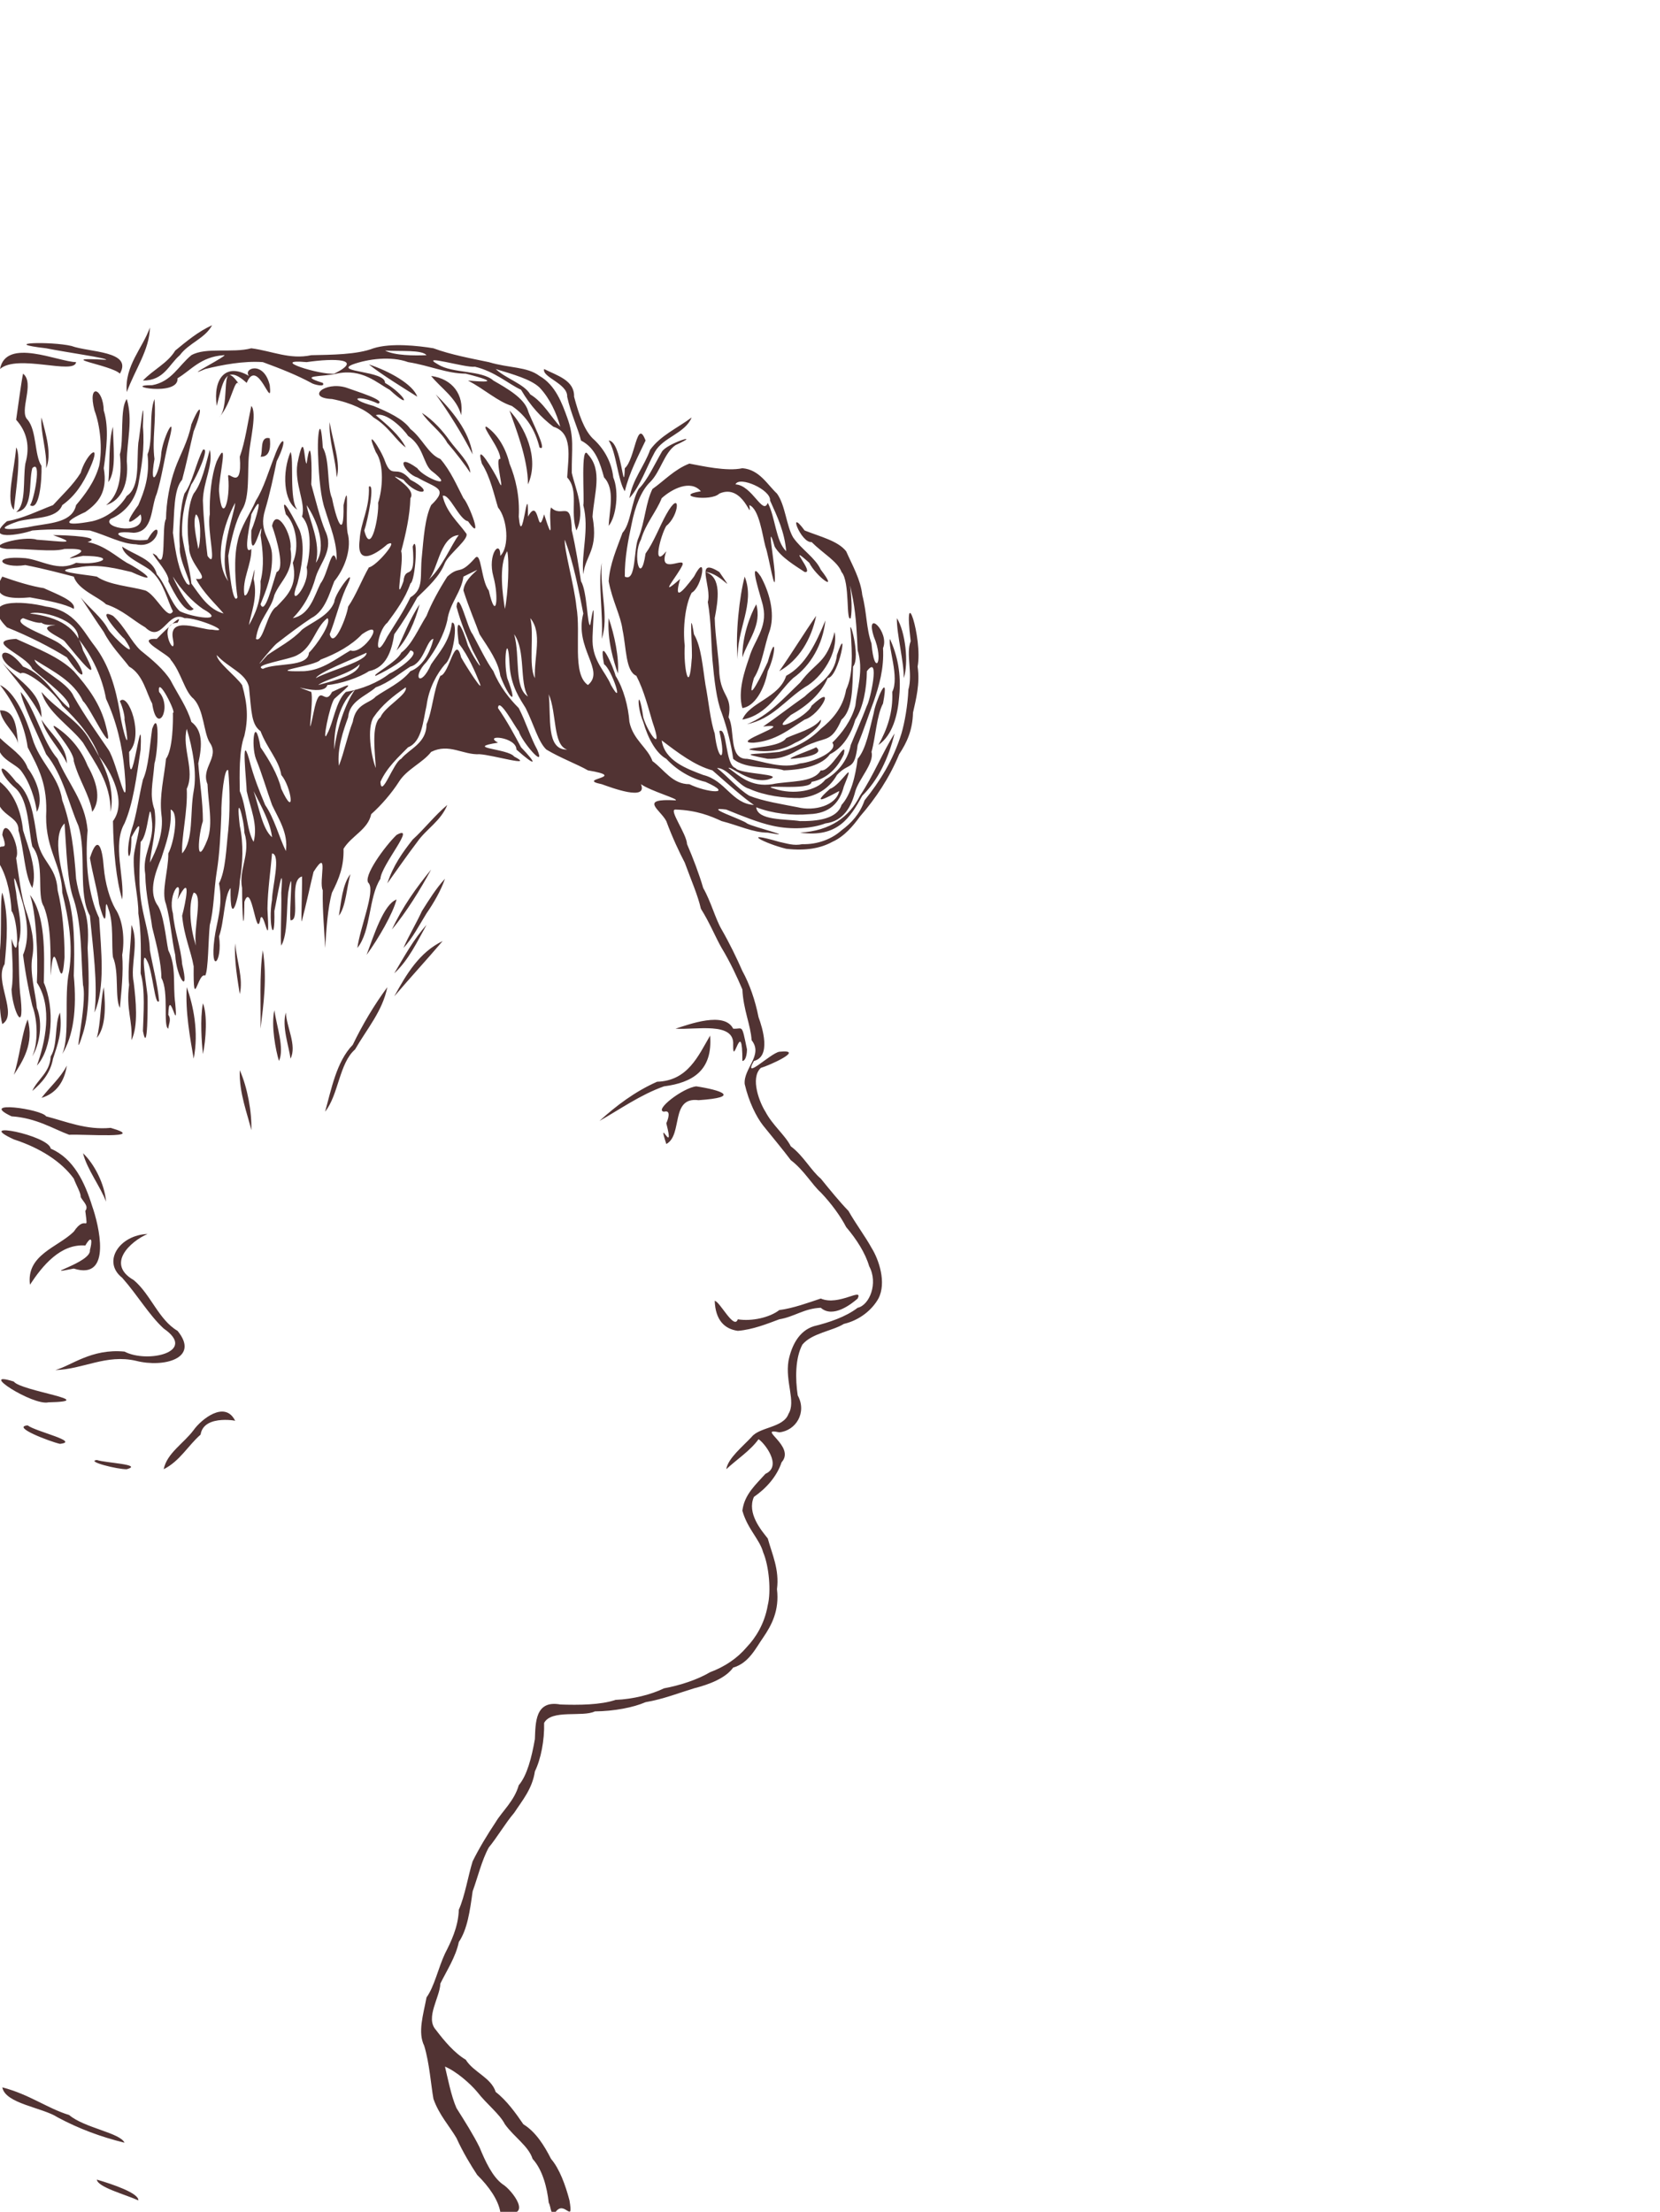 <?xml version='1.0' encoding='utf-8'?>
<!-- Generator: imaengine 6.0   -->
<svg viewBox="0,0,720,959" xmlns:xlink="http://www.w3.org/1999/xlink" xmlns="http://www.w3.org/2000/svg" width="720" height="959" version="1.1">
<defs/>
<g id="layer0" opacity="0.8">
<path d="M217,959C232.5,962.6 221.8,949.2 218,947C213.6,943.8 210.5,937.1 208,931C205.4,925.7 201.6,919.7 198,914C195.7,908.9 194.1,900.5 193,896C198,898.1 204,903.4 207,907C211.1,912.3 216.7,916.5 219,921C223.1,926.7 229.2,930.4 231,936C235.4,940.8 237.3,948.6 238,955C239.1,956.9 238.7,961 241,959C244.9,953.6 248.8,964.8 247,954C245.3,947.5 242.7,940.3 239,936C236.1,930.3 232.4,924.3 227,921C223.8,916.3 219.7,910.6 215,907C213,900.7 205.4,898.5 202,893C197.2,890.2 192.7,884.9 189,880C184.4,874.8 190.8,866 191,860C193.8,854.3 197.7,848.4 199,842C202.7,836.5 203.8,828.7 205,820C207.1,814.3 209,806.4 212,801C215.7,796.5 219.3,790.3 223,786C226.4,780.8 230.9,775.6 232,768C234.6,762.7 236.2,754.5 236,747C239.2,741 252.7,744.6 258,742C266.5,741.9 274.7,740.3 280,738C287.7,736.7 294.7,733.9 301,732C307.7,730.3 314.7,727.6 318,723C324.8,721.1 327.9,714.4 331,710C334.7,704.6 338.1,698.2 337,689C338.1,680.5 334.9,673.9 333,667C330.1,663.4 323.9,656 327,649C332.5,645.2 337,640 339,634C345.3,627 327.8,618.8 338,621C345.2,620.3 350.1,612.4 346,605C344.9,597.7 344.9,588.9 348,583C352.1,578 361,577.1 366,574C372.8,572.4 378.2,568 381,563C384.6,556.1 381.2,546.1 378,541C375.5,536.4 371.3,530.8 368,525C364.3,521.2 359.9,515.8 356,511C351.7,507.4 348.4,501 343,497C340.6,492.2 335.1,487.9 332,482C329.6,478.3 325.2,467.5 330,463C333.6,462 349.6,454.8 338,456C334.1,456.7 322,468.8 327,460C334.6,458.1 330.7,445.6 329,441C327.6,433.8 325.1,426.6 322,421C319.6,415.5 316.4,408.9 313,403C310.3,398.4 308.3,390.7 305,385C303.3,379.1 300.6,372 298,366C297.8,361.4 289.8,350.8 293,351C302.3,351.3 308.2,353.8 313,356C320.1,357.8 326.7,361 333,361C347.1,363.6 326.4,358.5 324,357C322.4,355.4 304,349.5 315,351C322.1,353.9 329.1,356.7 335,358C343.4,359.9 352.2,359.2 358,357C366,356 369.3,349.6 371,343C372.6,337.6 379.3,330.8 378,326C379.8,319.6 380.2,310.3 383,305C386,289.1 379.5,304.9 379,309C377.1,316.4 375.7,324.7 372,329C371,336.7 369.1,344.5 365,349C363.1,355.1 354.3,356.1 347,356C340.9,355 328.6,355.9 328,350C334.9,352.7 343.6,353.7 351,353C359.8,352.7 364.2,348.1 366,341C371.6,327.4 364.8,340.5 360,342C348.7,352 364.8,342.3 364,343C362.6,349.3 353.2,351.8 346,350C339.4,348.7 331,347.4 325,345C319.9,341.9 315.5,336.5 311,333C315.5,332.8 320.4,340.8 325,342C331.6,345 340.4,346.1 347,346C355.3,345.3 360.4,340.7 363,336C368.4,330.2 370.6,334.6 372,323C374.5,316.9 376.9,309.6 379,304C381.3,297.3 383.5,289.8 383,281C385.9,274 375.1,263.6 379,276C383.6,286.8 379.2,294 378,279C375.7,272.6 376,265.6 374,258C373.3,251.3 369.7,245.1 367,239C363.4,234.5 356.1,232.8 349,230C341.3,219.5 347.4,235.6 352,235C357,240 363.3,243.4 365,248C368.8,252.3 366.8,270 369,268C370.4,260.5 367.1,245.7 370,260C371.4,267.7 371.7,275.6 372,282C374.7,290.5 371.7,298.9 371,306C369.3,312.4 365.1,318 361,322C363.8,325.5 353.2,330.4 347,331C339.2,333.6 331,330 324,329C315.8,329.2 319,316.3 316,311C317.8,301.4 312.9,302.5 312,292C311.8,284.5 310.2,276.3 310,268C311.5,260.1 313.1,250.2 306,248C312.9,248.5 319.7,259.2 312,248C301,241.1 308.9,254.5 307,261C308.5,269.5 308.4,278.5 309,286C309.8,294.8 310.8,303.6 313,309C315.4,315.6 317.3,323.5 318,329C323.5,333.8 334.9,332.2 340,334C348.8,333.7 356.6,331.7 360,327C365.7,324.2 369.3,318 371,312C374.5,306.6 375.9,298.3 376,291C381.9,283.2 377.4,303.8 376,306C374,311.4 370.5,319.2 369,323C367.5,330.5 362.6,335.4 358,338C354.2,343 344.1,344.7 336,342C327.6,339.7 351.9,343.1 352,339C359.2,337.6 363.6,332.3 366,327C367.6,319.5 360.2,335 356,334C352.8,339.6 341.9,338.5 335,340C325.6,341.4 320.7,336.4 316,333C316.6,331.8 325.1,339.8 333,338C341.9,335.5 320.8,335.8 319,333C314.4,331.6 315.5,314.8 312,317C315.3,331 311.4,330.5 310,318C308.1,312.6 307.3,303.6 306,297C304.8,289.5 304.2,280.3 301,275C298.6,260.3 300.6,283.3 300,286C298.9,302.2 296.4,288.9 297,280C296.1,272.4 297.2,262.2 300,257C304.7,254.5 307,238.5 301,250C295.4,257.4 292.3,260.5 295,251C284.7,260.1 294,249.5 296,245C297.4,241 285.1,249.8 289,239C282.6,247 286.6,231.9 289,228C294.7,223.5 295.5,211.4 289,223C286.2,228 283.5,235.2 280,240C277.9,254.6 274.2,240.8 278,234C280,227 284.7,221.9 287,216C291.4,212 299.5,207.8 304,213C291.5,215 308.3,217.7 312,214C322.6,209.3 326.2,227.1 325,219C329.3,220.6 330.7,232.2 332,237C333.4,240.5 336.7,261.4 336,248C335.6,242.1 332.4,224.7 336,237C338.7,241.7 345.3,245.5 349,248C353.8,248.8 340.3,234.4 351,244C353.9,249.8 364.3,257.7 356,247C353.7,241.9 347.6,238.2 344,233C341.1,228.1 340.6,218.9 337,214C332.8,210.1 329.4,203.6 322,203C315.3,204.5 304.4,202 299,201C292.5,203.5 287.9,208.6 283,212C280.1,217.7 279.7,226.3 277,233C274.7,237.7 276.1,252.6 271,250C270.9,241.6 272.6,233.6 274,227C275.4,219.8 278.1,212.7 282,209C286.5,204.5 288.1,196.3 293,193C305.8,187.1 288.8,192.3 287,196C283.9,201.3 280.9,208.1 277,212C273.8,217.6 273.6,227.1 270,231C267.6,237.7 264.5,244.4 264,252C265.6,260.6 269.2,266.8 270,273C271.7,280.9 271.3,291 276,293C279.4,299.5 281.3,307.4 283,313C288.1,327.6 280.8,317.4 279,311C276.9,296.6 275.8,305.6 279,313C281.1,320.3 284.6,326.6 289,329C293.7,334.1 300,337.6 306,339C319,344.8 306.5,343.7 299,340C291.6,340 288.1,333.7 283,330C281,324.2 274.6,320.8 273,313C272.5,306.3 270.5,298.6 267,293C266.1,289.3 259.3,274 262,288C265.3,290 271.1,307.8 265,297C262.6,291.2 257.2,286.8 257,278C256.8,274.6 258.7,254.5 256,271C254.7,271.6 254.7,256.4 252,252C251,245.6 249.7,237.1 248,230C247.7,216 243.8,224.9 239,220C237.6,224.1 240.9,238.3 236,223C232.9,234.2 234.1,214.7 229,224C229.1,205.8 226.4,239.5 225,224C225.5,215.1 223.6,207.3 221,201C219.5,194.7 216.1,188.5 211,185C208.5,184.6 217.2,194.5 217,199C214.1,197.9 219.9,216.9 216,208C214.6,205 205.8,190 209,201C212.7,206.8 214.4,214.9 216,220C220.1,224.9 221.1,237.1 217,241C217.1,233.5 211.3,240.2 214,250C216.5,259 215.2,270.2 212,256C208.6,251.7 208.8,238.6 206,242C199,249.9 199.6,244.9 194,250C190.6,255.3 187.1,261.6 185,267C181.5,272.5 178.7,279.5 174,283C172.4,286.9 160.7,293 163,293C168.9,290.1 175.3,286.6 178,282C183.3,283 171.8,290.9 169,292C163.9,296 156.9,298.8 150,300C145.6,304.1 144.7,313 142,318C139.3,324.1 143,305.6 145,303C152.3,296.5 154.1,295.3 144,300C140.6,306.9 138.9,294.4 136,309C132.7,324.9 136.2,304 135,300C121.3,294.8 140.4,302.7 142,297C147.3,296.6 155.9,293.8 160,291C167.7,289.4 169.9,282 171,275C174.6,270 178.3,264 181,259C185.5,254.6 190.7,250 193,244C194.9,239.9 204.4,233.1 202,231C198.8,226.5 193.5,222 192,215C194.9,213.8 199.1,225.3 203,226C210.2,236.3 203.2,218 201,216C198.3,210.8 195.4,204 191,199C185.8,197 183.1,189.9 178,186C174.9,181.6 168.1,178.5 162,176C150,172.7 155.4,171 164,175C167.7,173.6 154.3,169.6 150,168C140.7,165.3 132.6,172.5 144,173C152.3,174.6 158.9,177.8 162,181C168.5,184.8 171.9,191.2 176,194C173.4,188.8 168.1,184.3 163,180C167.6,178.5 175.1,186 177,189C183.6,193.3 183.5,200.8 187,204C198.5,212.8 184,207.4 181,203C170.8,195.6 175.5,205.4 181,207C189,211.7 194.8,211.5 187,219C184.3,224.5 183.7,233.7 183,241C182,249.9 184.1,255.3 178,259C175,265.3 171,271.1 168,276C161.7,288.4 163.6,273.4 168,270C171.6,265.1 175.8,259.5 178,253C180.3,251.8 181.4,230.6 179,237C180.4,253.3 175.8,244.4 175,252C170.8,263.8 175.4,243 174,239C176,231.5 177.8,223.6 178,216C181.4,211.2 164,203.5 175,208C181.3,215.8 189.5,214 178,208C171.9,200.8 170.1,208.3 167,200C165.2,194.7 157.8,183.9 163,196C166.8,201.4 165.9,212.3 164,218C164.5,223.3 160.9,241.6 158,230C159.5,225.8 162.8,209.1 160,211C160.4,220.6 156.4,226.3 156,234C154.3,246.8 164.6,239 168,236C173.8,233 163.3,245.5 160,246C157,251.2 154.3,258.3 151,263C150.4,267.4 144.8,281.7 143,275C145.6,268.4 147.3,261.1 150,255C156,243 145.1,257.2 145,261C142.7,267.1 135.4,269.6 131,273C126.8,277.6 120.4,280.9 116,284C107.2,294 117.7,280.9 120,279C125,275.1 130.6,270.9 135,268C141.1,264.9 143,256.9 145,252C149.1,247 152.4,239 151,232C149.4,227.4 151.9,205.9 149,219C149.3,235.9 145.5,223.8 144,216C141.7,210.9 143.2,199.6 140,194C139.1,178.6 137.4,188.2 138,198C138.3,207.2 139.2,216.1 141,221C143.3,228.6 146.3,235.4 146,243C143.9,235.7 142.4,248.7 139,253C136.2,258.7 134.3,266.6 127,268C131.9,263 135,257.2 137,250C139,243.7 145,238.2 141,230C138.8,224.7 136.9,216.8 135,210C135.4,203.7 135,186.6 133,201C131.8,200.5 132.2,184.9 129,201C127.6,209.9 132.8,218.1 131,224C135.5,228.7 134.6,240.1 133,246C134.8,253.8 124.2,265.3 129,253C130.7,246.4 132.6,237.1 130,230C128.7,227.2 120.7,211.4 124,223C128.2,227 130.1,236.9 127,244C129.4,254.4 123.9,258.8 120,263C115.8,265.2 114.1,279.1 111,277C112.1,268.6 117.6,264.4 119,258C121.6,251.7 127.7,248 126,238C126.9,231.8 119.8,219.5 118,228C120,233.5 123.7,246.8 120,248C118.3,252.7 114.9,267.1 113,262C115.3,256.3 118.2,249.5 118,241C118,233.8 111.9,230.9 115,221C117,214.3 118.7,206.3 120,200C125.2,189.7 122.6,187.9 119,198C116.5,204.3 114.3,211.9 111,217C108.6,222.7 104.3,228.2 103,235C101.3,242.2 102.1,253 103,259C101,262.8 99.3,247.2 99,241C100.3,233.7 102.2,225.8 105,221C108.5,215.5 107.2,204.5 108,197C108.4,191.3 111.6,178.8 109,176C107.5,183 106.3,191.7 104,198C105.3,214.3 98.2,202.8 99,207C100,216.8 96.3,228.3 95,213C94.7,207.6 99.6,188.2 94,200C91.6,206.4 90.8,215.4 91,223C89.6,229.7 94.6,247.6 90,241C89.2,234.4 88.3,225.6 88,217C88.2,208.6 92.6,201.7 91,195C89.2,201.4 87.6,209.5 84,214C81.2,219.4 80.9,230.4 82,237C81.7,244.7 92.4,251.8 85,251C88.3,257.2 93.5,261.8 97,266C90.3,264.2 86.7,258 83,253C82.5,247 80.1,239.9 79,232C78.6,223.6 80.6,215.7 83,210C85.1,207.2 91.3,193.5 88,195C84.9,201 83.5,209.3 80,214C78.1,219.8 77.5,231.1 78,237C77.2,243.2 85.3,256.5 81,253C77.5,247.8 76.2,240 75,231C75.7,222.5 75.2,212.3 79,208C80.8,201.3 82.5,193.2 84,187C88.1,177 87.4,173.4 83,184C81.6,191.3 78,197.4 76,203C73.6,209.6 72.1,217.8 72,225C70,227.8 72.4,248.7 68,241C62,236.5 74.3,248.7 73,252C75.4,257 80.8,267.3 84,264C80.4,261.6 75.2,251 75,250C78.7,255.9 83.5,260.9 88,264C98.9,270.1 83.1,267.6 78,265C73.9,261.3 72,253.4 68,249C66.5,242.4 58.4,240.7 53,237C53.6,241.8 63.3,245 66,248C71.1,252.6 72.7,260.8 75,265C72.8,269.5 67.8,257.9 63,256C56.6,254.2 47.3,253.7 42,250C37.5,249.1 19,247.7 34,246C42.8,244.2 52,246.9 57,248C70.9,254.3 60.8,246.8 55,244C50.3,241.2 45.3,236.4 38,235C44.8,232.9 30,232 23,232C35,236.2 26.5,234.7 16,234C10.4,232.1 -7.6,236.9 3,238C12.6,237.8 22.7,239.5 28,238C47.8,237.4 18.8,244.7 36,241C51.8,241.1 43.3,245.2 33,244C25.5,248.1 18,242.8 11,242C-4.9,240.7 0.5,246.7 11,245C19.2,246.6 27,248.7 32,250C33.8,255.7 42.7,258.8 46,262C53.2,264.4 57.6,268.9 63,272C70.4,279.3 72.6,264.3 80,268C85.7,267.7 101.7,274.6 92,273C87.3,273.2 73,266.6 75,277C77,287 67.4,270.3 77,270C80.5,264.3 68.7,276.2 68,277C57.6,276.6 73.8,284 74,286C78.6,291.4 80,299.8 84,303C88.5,307.8 88.3,317.8 91,322C95.4,328.4 87,332.8 90,340C90.3,348.1 92.5,357.2 90,364C84.6,377.6 86.1,361.6 88,356C88,347.5 86.6,339.1 86,331C87.9,322.6 87.7,316.5 83,313C81.2,306.7 77.1,301 74,295C71.2,290.4 65.9,285.9 61,282C56.8,278.1 54.2,271.7 49,267C40.8,262.8 52.7,276.1 54,277C61.5,288 48.7,275.8 47,273C44.3,267.8 38.7,263.6 35,259C37.7,263.1 42.2,270 45,274C48.1,280.1 53,285 56,289C62.1,292.4 63.6,300.8 66,305C68.1,319.4 74.9,306.7 69,300C68,292 76.9,309.8 75,309C75.1,312.5 75,324.9 72,329C71.2,337.1 69.1,344.7 70,353C71.2,361.1 67.7,369 65,374C65.6,367.8 68.3,359 67,351C64.8,344.7 66.2,340.3 67,331C68.6,325.9 69.3,306.8 66,316C64.9,323.7 64.4,332.9 62,338C60.2,345.6 59.2,353.6 57,360C53.8,371.1 56.9,376.9 57,363C63.9,350.2 58.1,366.6 58,372C57.8,381.6 60.1,389.1 60,396C61.4,404.4 61.1,414.5 61,422C63.1,429.1 62.2,439.8 62,447C64.1,458.1 64.1,435.1 64,432C63.9,429.4 60.4,409.3 64,417C66.3,421.7 67.2,436.5 69,434C68.4,426.9 66.3,419.2 65,412C64.8,404.2 61.9,397.3 61,389C60,381.9 60.7,372.9 61,365C64.7,361.9 64.7,342.9 66,357C66.5,365.8 61.6,370.6 63,379C63.2,388.5 65.3,396.1 66,402C68,410 70,417.8 70,424C73.4,430 70.6,445 73,446C73,444.3 74.5,442.1 73,440C73.3,426.8 77.4,450 76,435C74.9,426.9 76.6,419.1 73,412C71.9,406.8 71,395.7 68,392C64.4,386 67.5,378 70,372C71.9,366 74.6,358.9 74,351C77.9,352.2 75.3,365.8 73,370C73.1,377.4 69.8,386.6 72,392C74,399.1 74.5,407.7 76,414C76.5,423.9 82.4,432.1 79,418C78.5,411 75.7,404 75,396C72.5,387.3 79.8,378.8 77,390C83.4,377.3 80.4,391.8 79,397C79.8,405.9 82.9,412.5 84,419C83.8,439.5 85.8,421.2 89,423C90.4,420.5 90.3,407.5 91,401C92.8,394.3 92.8,385.3 94,378C95.3,370.1 95.7,360.7 96,353C95.9,346.5 97.3,332.2 99,334C99.8,343.2 99.7,352.8 99,360C98.1,367.8 97.9,377.4 95,383C96.9,392.9 93.9,399.8 93,407C91,422.9 96.6,417.1 95,406C97.3,399.7 97.2,388.3 100,385C99.7,403.6 103.8,388.8 104,382C105.3,374.5 105.7,365.9 104,358C102.1,341.6 105.9,355.4 106,361C108.9,370.2 103.4,376.6 105,385C105,396.7 105.8,407.3 106,391C109.3,381.4 111.2,409 113,398C114.6,394.6 117.2,414.5 116,394C116.1,385.8 117.4,377.3 118,370C122,370.5 118,384.9 118,390C116.1,401.2 119.4,410.8 119,395C120.1,390 123.2,371 122,387C122.2,394.4 121.5,407.2 122,410C124.9,404.9 124.2,394.4 125,387C127.7,372.2 125.3,394.9 126,399C130.7,399.4 124.9,381.6 131,380C131.1,386.9 130.4,402.4 131,399C132.8,392.2 134.5,384.1 136,378C142.9,367.1 138.1,382.3 140,386C139.8,395.4 140.8,404.2 141,411C141.6,402.9 142.1,393.6 144,387C147.1,380.9 149.2,375.6 149,368C152.5,362.3 159.6,359.7 161,353C165.5,349 170,343.7 173,339C176.4,333.5 183.4,330.7 187,326C194.8,322.1 200.8,327.4 208,327C213.7,327.3 232.4,332.9 223,328C220.3,324.5 200.9,324.4 216,322C209.3,318.3 224,319.4 224,325C232.7,332.7 233.2,331.5 226,324C223.3,318.9 219.9,312.6 216,307C216.3,301.7 223.7,315.8 225,317C226.2,321.4 237,334.1 233,325C230.3,320.2 228,312.8 225,307C221.1,303.1 216.7,297.7 214,291C211,286.9 207.8,280.2 205,275C202.8,272.6 198.9,255.1 198,263C199.9,270.3 202.9,277.1 205,282C211.9,294.7 205.9,286.3 203,280C200.5,271.6 197.1,265.1 199,279C203.2,284.4 206.1,291.3 208,296C210.2,301.4 202.1,288.8 200,285C197.4,274.4 194.9,292.4 191,293C188,298.9 187.6,308.3 185,314C185,322.3 177.6,324.6 174,329C170.7,330.4 165.4,346.5 165,339C167.8,332.7 173,328.1 177,324C183.1,321.6 183.5,312.3 185,306C186,298.2 189.6,292 193,288C196.6,285.3 198.9,269.1 196,270C195,278.3 190.2,283.2 187,288C182.4,298.5 178.4,293.7 185,287C188.9,281.8 192.5,275.6 194,269C195,261.6 200.1,256.8 201,250C214,243.7 201.6,248.8 201,256C203.4,263.6 206.4,270.4 208,275C212.1,281.3 216.2,287 217,293C220.3,301.9 225.2,307.6 220,294C218.1,285.5 220.3,273.3 221,288C221.5,297.6 225.7,303.2 228,307C231.5,314 233.5,321.8 237,325C243.2,328.7 250.3,331.3 255,334C273.4,337.1 249.2,337.6 261,340C265.2,341.5 281.1,347.5 278,340C282.5,343.1 294.8,346.5 293,347C276.8,346.1 286.4,351 289,356C291.6,363.1 294.8,369.8 297,374C299.7,381.4 302.7,388.2 304,394C307.7,399.8 310.5,406.7 313,411C316.7,417.1 319.8,423.8 322,429C322.4,437.8 325.6,444.4 326,451C331.2,457.5 322.4,463.2 323,470C324.8,477.8 328.1,484.3 331,488C335.6,493.7 339.7,498.6 343,503C348.7,507.3 352.2,513.6 356,517C360.6,521.8 364.7,527.5 367,532C371.5,537.3 375.3,543.2 377,549C381,556.4 377.1,565.9 372,567C366.8,571 359.5,573.4 353,575C346.5,577 343.3,583.5 342,590C340.5,599.1 345.3,607.7 342,613C339.8,619.1 329.5,618.6 326,623C322.1,627.2 315.8,632.2 315,637C319.5,632.8 325.4,629 329,624C331.3,625.3 339.6,635.6 332,639C328.1,643.4 322.8,647.9 322,655C324.2,662.9 329.5,667.4 331,673C333.6,679.1 334.5,690.1 333,696C331.6,704.1 327.7,710.1 324,714C319.8,719 314.4,722.6 308,725C302.4,728.3 295,730.7 288,732C282.4,734.7 274.6,736.7 267,737C260.6,739.2 250.9,739.3 243,739C232,737 232.3,747.1 232,754C230.6,762 228.6,769.8 225,774C223.1,780.8 217.8,785.3 215,790C211.4,795.4 207.7,801.5 205,807C203,813.4 201.7,821.9 199,828C198.8,835.5 195.5,842.1 193,847C190.1,853.2 188.4,861.3 185,866C183.6,873.5 181.1,881.1 184,887C186.3,894.6 186.9,903.9 188,910C190.4,916.9 195.1,922 198,927C200.7,933 204.4,939.1 207,943C212.1,948 216.1,953.8 217,959M60,954C60.3,950.9 48.9,947 42,945C42.4,948.3 54.5,951.5 60,954M54,929C52.1,924.7 36.6,922.6 30,917C20.3,914 12.9,908.1 1,905C2.3,912.1 18.4,913.7 25,918C34.1,922.9 43.8,926.5 54,929M55,637C62.3,634.9 45.8,634.3 42,633C37.1,633.6 51,637.1 55,637M71,637C78,633.5 81.6,626.7 87,622C88.4,612.6 104.9,616.5 102,616C97.5,606.9 87.1,615.6 84,620C79.8,625.7 72.4,630 71,637M26,626C34.9,625 15.5,620.7 12,618C4.7,618.6 21.9,625.1 26,626M21,608C44.1,607.5 8.9,603.1 6,599C-10.3,593.8 14.3,609.6 21,608M24,594C36.1,593.7 46,587 59,590C71.1,593.1 86.8,588.9 77,577C68.8,572.2 65.4,561.2 58,555C45.8,548 56.6,538.2 64,535C51.7,535.5 44.2,547.1 53,554C59.8,561.7 64.6,570.1 71,576C85.8,586.2 63.9,591.2 54,586C39.6,584.6 30.8,592.2 24,594M320,577C326.5,576.5 332.9,573.9 338,572C344.6,570.9 348.7,567.3 356,567C361.3,571.7 369.4,565.3 372,563C374.5,557.9 363.8,566.4 356,563C350.6,564.8 344.1,567.2 338,568C333.9,571.2 326.1,573 320,572C318.4,576.8 312.2,564.2 310,564C310.3,572.3 314.2,576.2 320,577M13,557C18.4,548.8 26.2,539.2 37,540C40.2,534.6 39.9,538.8 39,542C39.7,547.5 16,553.3 32,550C49,555.4 42.7,530.6 40,523C36.8,512.7 32,502.3 22,498C21.1,492.2 -12,485.7 6,494C17.4,497.7 26.6,503.6 32,511C33.2,514.2 35.1,517.2 35,519C36.2,521.2 38.6,522.9 37,525C38.3,535.5 37.4,525.9 32,534C25.1,540.8 11.3,544 13,557M46,521C45.4,513.5 41,504.7 36,500C37.8,507.1 43.6,514.5 46,521M289,496C296.3,492.1 290.6,475.4 303,477C321.8,475.7 312.6,472.6 302,471C296.2,471.6 283.5,481.4 288,482C291.4,481 289.6,485.7 289,487C292.9,502.2 284.7,482.8 289,496M30,492C35.4,491.6 65,493.9 48,489C37.4,490 28.9,486.3 20,484C18,480.8 -9.8,477 5,484C15.8,484.7 23.2,489.5 30,492M109,490C109.3,482.2 107.3,471.4 104,464C103.6,473.8 107.5,483.4 109,490M260,486C269,480.9 277.8,474.6 288,471C300.4,469.4 309.2,464.1 308,449C302.8,457.9 298.3,468.6 285,469C275.3,473.3 267.3,479.4 260,486M141,482C146.9,474.6 147.1,461 154,455C159.2,446 165.9,438.4 168,428C162.3,435.7 157.2,444.3 153,453C145.9,460.3 143.7,472.4 141,482M18,476C24.3,474.1 27.9,469.1 29,462C26.2,467.4 21.6,471.3 18,476M14,473C18.2,469.4 21.8,465.4 23,459C24.9,453 27.2,447.6 26,439C23.6,444 25.1,453.2 22,458C21.6,465.2 16.4,467.7 14,473M6,466C9.8,460.2 14.9,452.4 12,442C9.5,447.8 8.3,459.4 6,466M16,462C22.8,454.6 23.8,437 19,426C19.3,412.7 19.7,396.8 13,388C15.6,395.3 16.6,413.9 16,426C23,436.6 19.6,452 16,462M322,460C323.7,459.9 324,456.1 324,455C321.6,443.4 322.3,446.3 318,446C314.2,438.4 298.9,444.1 293,446C301.8,446.6 318.7,442.8 318,453C317.8,463.6 322,440 322,460M121,460C123.5,454.6 119.9,444.6 119,438C117.5,444.7 119.6,455.5 121,460M84,459C86.3,447.3 83.8,435.8 81,428C80.3,438.5 82.5,450.3 84,459M126,459C128.9,453.3 124.2,445.2 124,439C122.1,444.9 125.4,453.9 126,459M14,458C17.2,452.8 18.7,443.7 16,437C15.5,430.8 12.8,422.1 14,415C15.3,408 13.4,400.9 11,394C9.1,388.3 8.2,379.8 7,372C9.2,367.3 2,352.8 1,362C4.9,372.6 -3.2,360.5 0,375C3.4,381 4.7,389 5,395C7.8,398.1 8.7,419.5 5,407C5.1,412.8 6.1,422.9 5,429C5.3,437.3 10.6,449.3 9,433C8.1,426.9 8.3,418.1 8,409C10.3,401.6 7.5,393.4 7,387C4.3,372.2 8.9,388.3 10,392C12.1,400.2 12.6,407.8 10,414C11.1,422.8 12.7,430.5 14,436C16.5,442.7 16.5,452.4 14,458M27,457C31.8,449.2 33.4,437.6 32,423C32.4,410.8 32.5,397.4 29,387C26.9,378.3 22.3,362.6 28,357C28.8,367.9 29.1,382.4 32,390C35.6,401.3 35.1,415.1 36,427C38.1,435.6 30.7,464.7 36,448C39,438.4 38.7,424.9 38,411C39.1,393.9 35.2,394.6 33,381C32.2,369.1 30.8,357.2 27,347C25.4,336.1 17.3,330.9 14,320C11.3,311.3 6.7,300.1 0,297C6,304.7 10.6,314 12,324C16.9,333.3 20.7,340.3 20,354C19.9,368.6 26.9,375.5 27,387C29.8,398.4 31.7,409.7 30,421C27.6,432.1 30.5,448.9 27,457M88,457C89.4,450.8 90,439.6 88,435C86.7,442.1 87.5,452 88,457M57,451C60.1,444.8 58.9,433.5 58,426C56.4,418.4 60.5,408.8 57,401C56.8,410 55.2,420.3 56,427C54.6,437.8 57.6,442.4 57,451M42,450C45.8,445.4 45.9,436.9 45,428C43.5,434.6 43.8,443.4 42,450M113,446C114.3,435.5 115.9,424.1 114,412C112.4,422.1 113.2,436.7 113,446M1,444C8,439.8 -2.7,425.3 2,418C3,407.9 3.9,397 1,387C0,389.8 0.8,403.8 0,412C0.1,421.3 -1,436.6 1,444M41,439C45.7,428 43.9,412.5 43,398C38.3,388.2 36.8,373.8 38,360C36.9,347.3 29.5,339.7 25,329C18.2,321.2 15.7,308.1 9,300C9.2,304.2 16.9,319.5 20,327C27.4,336 29.8,348.6 34,358C37.7,369.5 33.7,388 39,397C40.3,411.3 42.5,426 41,439M52,437C52.6,429.9 53.6,421.9 53,414C54.1,407.6 53.5,399.2 50,394C47.7,390 45.6,383.1 45,376C44.4,367.6 42.4,361.2 39,372C40.3,379.6 42.4,386.5 43,392C47.7,408.9 44.5,385.4 47,394C49.4,400.1 48.3,410.1 49,415C51.8,421.5 49.7,432.6 52,437M171,432C177.9,423.9 185.1,416.1 192,408C181.9,412.9 176.3,422.3 171,432M104,431C105.6,424.2 102.7,417 102,409C101.5,416.5 103.1,425.1 104,431M22,423C23.7,399.3 26.4,436.8 28,415C28,405.4 27.1,394.4 25,386C24.4,375 17.4,373.8 16,363C14.7,354.4 13.4,343.8 7,339C-1.7,327.8 -1.1,335.2 7,342C12.5,347.5 12.3,359.5 14,367C19.7,374 15.7,388 19,393C22.5,401.8 21.8,414.3 22,423M171,422C177.2,416.3 180.9,408.4 185,401C179.5,407.1 175.4,414.6 171,422M159,414C164.2,406.9 170.4,396.1 172,390C166.4,392 162.1,405.7 159,414M155,411C161,403.6 159.8,389.1 165,381C165.3,375.1 181,357 172,362C167.1,366.7 156.9,380.5 160,383C162.7,386.7 156.2,402 155,411M175,411C179,406.7 181.7,401.3 185,396C188,391.7 191.3,386 193,381C189.2,385.1 186.1,390.1 183,395C180.5,400.5 177.1,406 175,411M85,410C82.7,403.3 81.4,392.5 84,387C88.3,387.6 83.7,403 85,410M170,403C176.4,395.2 182,386.2 187,377C180.6,384.8 174.5,393.3 170,403M147,397C150.1,393 150.4,384.3 152,379C148.5,383.3 147.9,391.6 147,397M53,390C54.1,380.5 48.7,366.1 54,357C57.8,348.3 59.2,336.9 61,325C62,301.3 56.3,351.8 56,326C62.7,319.2 55.6,299.8 52,304C53.4,307.1 54.2,310.8 54,312C57.1,329.3 53.2,317.6 52,309C50.2,298.2 47.3,288.3 41,280C36.1,273.8 32.4,264.6 20,263C10.2,260.5 -9.6,259.2 3,272C13.2,276.1 21.6,280.5 29,285C40,301.2 36.3,287 27,280C24,276.5 3.9,270.6 10,268C12.9,269.1 16.3,270.3 18,270C19.8,271.4 23,270.8 24,271C14.6,271.8 26.6,276.4 28,278C33.1,284.1 45.8,300.3 36,282C33.7,272.3 25.7,267.5 13,266C16.9,264.4 34.4,268.4 34,277C40.3,284.8 44.4,294.1 46,303C50.5,312.7 53,323.1 54,334C56.1,357.8 50.8,330.5 47,325C42.4,318.2 37,310.8 32,302C29.2,295.3 15.5,289.7 15,286C23.2,291.2 31.9,295.3 36,304C39.1,306.5 50.1,330.8 46,315C43.7,305.4 38.2,298 32,291C25.7,284.8 16.4,281.3 7,277C-7.7,277.8 11.4,283.9 14,290C20.2,295.5 31.4,303.7 30,307C23.7,302.2 20.2,292.9 10,289C0.7,277 -4.2,285.6 9,292C11,289.9 24,300.2 27,306C33.9,312.6 39.8,319.5 43,328C48.2,334.5 55.2,347.7 49,356C49.2,369.1 50.4,381.4 53,390M14,385C16.4,377.3 12.2,367.3 10,360C9.1,351.5 6.2,344.1 0,339C-5.2,354.2 8.4,352.3 8,360C10.6,368.7 10.5,379 14,385M168,383C172.3,377 176.8,370.5 181,365C184.8,359.5 191.2,356 194,349C188.6,353.5 183.8,359.7 179,364C174.6,369.6 170.5,375.3 168,383M79,370C78.6,363 81.5,351.7 81,342C84.7,334.2 78.8,324.2 81,316C83.6,324.5 85.5,335.3 84,343C82.3,352.3 84.1,364.3 79,370M124,369C121,362.9 119,354.8 115,349C112.8,343.6 110.1,337.3 108,329C104.4,316.6 107,339.6 107,343C108.6,350.4 112,357.6 110,365C107,360.2 107,350 104,343C103.9,336.3 103.6,325.4 106,319C107.7,311.7 107.4,305.3 105,297C102.3,293.1 94.1,287 94,284C98.9,289.5 106.8,291.8 108,298C109.1,308.7 109,314.1 113,317C115.9,324.6 121,329.6 122,336C126.4,341.1 128.4,355.9 122,342C120.5,335.8 116.7,329.4 113,324C110.4,309.1 108.8,323.1 111,329C113.7,335.6 115.7,342.7 118,349C120.8,355 125.1,361.2 124,369M341,368C349.7,369 356.1,367.7 361,365C366.2,362.7 370.1,358 373,354C379.8,346.2 385.8,337.2 390,327C393.3,322 395.8,316.7 396,309C397.3,303.1 399.1,296.4 398,289C400.3,276.7 391.6,250.2 395,278C392.8,283.5 396,292 394,299C393.7,305.9 392.4,313.2 391,318C387.4,329.7 381.5,338.9 375,347C372.9,353 369.2,356.9 365,360C360.9,363.7 354.7,366.2 348,366C344.2,366.8 341.4,365.7 338,365C320.5,359.9 331.9,365.8 341,368M118,363C113.8,359.4 112.4,350.2 110,343C113.5,349.9 117.3,356.7 118,363M347,361C363.3,363.3 368.7,354.6 374,345C380.8,338.3 385.4,328.8 388,318C382.8,326.2 378.8,336.4 373,345C368.4,354.2 360.2,360.2 347,361M16,352C19.2,346.2 15.5,337.6 12,333C10.1,327.5 4.1,324.1 0,320C-3.4,328.2 6.1,330.5 9,334C13,339.2 15.2,346.4 16,352M40,352C43.5,347.3 42.8,340.5 38,332C35.3,325.3 30.8,319.5 24,315C20.1,312.8 32.3,325.4 32,330C34.3,338.5 38.8,344.4 40,352M48,352C50.2,340.2 44.2,329.7 39,321C34.3,312.4 24.4,307.6 18,300C20.3,308.7 30.6,314.9 36,322C41.4,331.2 48,339.3 48,352M327,349C317.4,348.4 314.8,338.4 305,336C297.9,333.3 288.3,329.9 287,321C294.1,326.4 301.3,331.9 309,334C315.5,339.7 322.3,345.8 327,349M163,333C160.9,327.9 159.1,315.6 162,311C165.7,305.6 170.5,301.8 176,298C176.9,301.2 166.9,306.3 165,311C160.9,314.1 162.7,326.5 163,333M147,332C146.1,324.6 149,316.5 151,311C151.5,303.9 158.8,301.8 163,298C168.7,296 173.7,291.7 178,289C183.9,287.6 185,277.3 188,277C186.5,283.4 182.9,289.2 178,291C174,296 167.4,298.9 163,302C160.1,305.2 154.4,304.8 153,313C150.7,318.9 149.4,325.8 147,332M29,331C29,323.4 21.7,317.9 18,312C19.8,318.9 26.5,325.1 29,331M333,329C342,329.3 346.3,324.2 353,322C358.5,319.8 361,321.2 365,312C369.9,307.8 369.7,298.1 370,289C373.6,284.8 367.8,265.6 369,274C369.6,283.6 370.1,292.5 367,299C365.6,307.2 360.5,312.4 356,316C351.3,320.8 345.2,324.2 338,326C326.5,327.3 319.3,326.3 333,329M343,329C347.6,328.7 358.1,327.2 354,324C352.1,325.1 341.7,328.6 343,329M145,325C144.6,315.1 147.7,303.9 154,299C149.7,305.1 146.1,315.9 145,325M246,325C236.7,325.2 239.1,310.9 238,301C241.6,309.3 239.7,323 246,325M325,325C334.1,326.9 340.7,324.6 345,322C349.6,320.1 356.8,314.4 356,312C352.8,316.2 345.4,317.9 341,320C338.4,324.1 324.8,323.9 325,325M8,323C7.1,319.1 7.9,307.7 0,308C0.9,313.9 7.3,318 8,323M381,323C387.2,318.7 389.4,309.9 390,302C391,292.1 389.2,284.1 386,277C385.1,280.5 390.2,293.6 387,300C387.4,308.8 384.8,316.2 381,323M327,322C336.4,321.2 342.2,316.3 349,312C355.8,310 363.3,295.4 352,306C350.6,310.5 331.8,319.8 343,310C350,306.1 356.1,300.8 359,294C364,293.6 368.2,268.6 363,284C362,293.4 354.2,297 349,302C343,306.2 337,310.9 331,315C346.5,313.1 315.3,322.3 327,322M324,314C335,311.7 340.6,303.5 349,298C356.6,293.8 363.7,282.9 362,274C358.4,288 354.2,286.4 347,296C339.8,302.8 333.5,310.2 324,314M322,312C333,309.9 337.5,300 344,294C351.6,288.6 356.9,279.4 358,269C354,278.7 349.4,288.5 341,293C337.9,302.6 325,304.5 322,312M18,311C18.1,299.1 6.6,294.9 0,286C6,293.9 13.6,302.1 18,311M322,307C327.2,306.3 331.5,299.1 333,291C336.7,283.5 336.7,273.6 333,287C331.4,290.5 323,308 327,294C330.5,288.6 331.6,279.5 334,273C336.2,265.3 333.5,256.4 330,250C323.8,240.8 330.7,260.7 331,263C333,272.2 327,277.8 325,285C322.9,291 319.9,299.9 322,307M229,302C222.8,298.1 225.7,284.5 223,275C228.1,282.1 225.2,295.7 229,302M138,297C141.2,294.5 151.7,292.3 156,288C155.4,292.6 145,295.1 138,297M255,297C248,292.2 252.1,274.9 250,263C249.2,254.4 244.4,237.3 245,234C248.9,244.6 251,255.8 253,266C249,281.1 262.7,290.7 255,297M137,294C138.2,291.6 152.5,286 159,283C159.2,286.7 143.2,290.6 137,294M232,294C229.1,288.7 231.8,274.7 230,268C235.4,274.5 231.6,284.5 232,294M392,294C394.2,287.3 392.7,273.9 389,268C388.9,275.1 392.1,286.8 392,294M268,292C268.6,285.2 266.5,275.2 264,268C263.3,277.6 266.2,286.8 268,292M132,291C112.8,291.4 137.4,288.8 139,286C145.8,283.5 152.6,279.7 157,275C168.2,267.3 157.8,284.2 152,282C145.6,285.7 139.9,290.5 132,291M338,291C346.6,286.2 351.9,277.1 354,267C348.6,274.7 343.2,283.6 338,291M114,290C109.1,288.3 125.8,286 129,284C135.7,280.6 136.7,272.1 142,268C144.1,269.8 137.3,279.8 134,283C133.6,289.5 119.7,287.2 114,290M320,286C319.3,273.1 327.7,261.8 323,250C320.8,258.1 318.8,275.2 320,286M322,285C324.3,277.8 330.6,270.9 328,262C325.3,266.9 321.9,275.9 322,285M172,282C176.7,277.2 180,269.5 182,262C177.8,268.2 174.8,276.2 172,282M261,277C264.2,267.3 260.1,255.9 261,244C259.3,253.2 261.7,266.2 261,277M108,271C108.6,266.4 112,259.2 110,251C111.6,238.3 108.3,260.1 106,258C104.9,251.1 109.2,244.8 109,238C104.9,241.6 109,225 109,223C115.2,211.1 110.8,225.9 109,230C108.4,248.6 114.9,220.5 113,232C114,238.6 114.7,245.4 113,252C113.4,260.8 110.4,266.7 108,271M32,264C33.2,260.6 24.1,257.4 19,255C13.7,254.2 6.9,252.1 1,250C-5.4,260.6 8.1,259.4 13,259C20.7,260.4 28.2,261.8 32,264M219,264C218.1,258.4 216.1,245 220,239C221,243.1 220.4,257.4 219,264M99,252C92.4,242.8 97.1,227 102,218C101.8,223 94.3,240.3 99,252M185,252C189.8,249.3 190.3,232.5 199,232C196.2,235.2 191.2,247.6 185,252M253,249C254,240.4 259.6,238.7 257,224C257.7,213.8 261.5,204 255,197C251.7,191.7 253.6,217.1 253,219C255.7,229.6 252,239.9 253,249M137,244C139.3,235.1 134,225.2 133,219C137.7,225.9 141.8,237.2 137,244M341,239C336.4,234.6 336.3,224.1 333,218C330.9,223.7 326.3,210.4 319,210C320.7,206.2 334.5,212.4 334,217C337.3,224.3 340.3,230.7 341,239M86,238C85.3,233.7 83.4,226.3 85,223C87.4,224.5 87.1,235.4 86,238M59,236C70.1,238.4 70.7,222.2 64,234C55.3,235.5 43.8,229.5 58,231C66.6,230.5 65.3,220.2 68,214C70.1,207.3 71.3,198.8 73,192C77,177.7 71.1,188.5 70,196C69.4,205.5 64.5,213.5 67,199C65.9,190.6 67.8,182.8 67,173C64.5,179.3 66.5,191 64,197C65,206.4 62.6,213 60,219C52.2,229.7 57.6,226.2 61,223C64,232.6 43.6,229 48,225C54.7,222.1 58.7,216.4 60,210C61.4,202.2 62.8,194.6 62,185C62.7,167 60.7,188.7 60,192C59.2,200.7 60.8,211.2 55,215C51.9,220.1 46.5,224.5 40,226C26.6,228.5 27.9,226.1 37,222C42.6,218.1 46.8,213.3 45,203C46.1,195 47.4,185.5 45,178C44.8,168.2 37.8,165.7 41,178C43.5,184.6 44.5,194.7 43,202C41,209.1 36.7,214.6 33,219C31.4,226.2 22.9,226.7 15,228C6.9,229.8 -5.4,230.5 8,226C14.6,224.2 24.6,225.2 27,219C32.5,215.1 36.1,209.7 39,203C44.5,190.7 37.2,197.1 35,205C31.8,210.2 26.7,214.9 23,219C16.4,221.5 10.5,224.6 3,226C-7.3,234.9 9.4,231.7 14,230C23,229.2 30.9,229.6 39,230C46.5,232.2 52.7,235.8 59,236M250,230C254.2,221.4 249.5,211.8 248,205C247.9,194.4 249.2,189.7 246,181C243.8,174.9 240.9,166.9 234,163C228.6,158.9 221,159.7 212,157C204.8,155.5 195.5,153.8 188,151C181.4,149.9 169.6,148.6 162,151C154.8,153.8 143.7,153.8 135,154C125.7,156 118.1,152.2 109,151C100.9,153.2 89.3,150.4 83,154C77.4,158.6 74.4,165.5 66,167C51.9,167 77.7,172.2 77,164C82.9,160.5 87,154.7 97,154C100.5,153.3 77.6,165 89,160C96.2,158.2 105.7,156.4 114,157C121.9,159.9 128.9,162.7 135,166C135.9,166.7 141.4,168.1 140,166C128.7,162.5 139.8,163.5 146,162C157,159.6 163.6,166.1 169,169C179.2,178.4 175.7,171.1 167,166C167.3,160.7 144.6,161.4 153,158C159.6,155.6 169.6,154.3 177,157C186.4,158.5 193.9,162 202,162C218.8,166.3 209,165.5 203,165C210.2,168.8 215.9,174.1 222,176C228.6,180.5 232.2,186.7 234,194C238.1,196.5 229.5,180.4 229,178C227.3,172.6 220.1,168.5 214,165C208.9,160.4 196.2,162 190,158C181.3,153.2 202,159.6 206,159C214.7,161.1 220.4,166.4 226,169C230,175.9 234.7,181 240,185C248.6,187.7 246.5,197.9 246,207C251.3,212.7 247.1,221.6 250,230M264,228C267.3,224 268.6,213.1 266,207C265.2,199.7 261.5,194 257,190C253.3,186.2 251.1,179.8 249,172C249.2,164.9 241.8,162.9 236,160C235,163.6 246.3,166.3 246,172C247.7,179.7 250.8,185.9 252,191C258.5,194.3 260.3,201 262,207C266.9,212.1 264.3,221.2 264,228M7,222C14.7,221.1 12.3,209.4 14,203C18.3,198.6 14.7,217.5 13,219C17.1,221.8 18.2,208.1 18,202C14.9,197.4 16,186.9 12,182C8,178.4 15.3,166.2 10,162C9.2,165.8 7.9,175.9 7,182C11.7,187.2 13.1,193.6 11,201C9.9,207.8 11.5,218.8 7,222M129,221C125.3,217.1 127.6,198.5 126,196C122.4,204.6 122.8,217.4 129,221M6,221C6.9,212.8 9.3,197.3 7,194C6.3,203.6 2.4,217.3 6,221M46,219C52.9,216.9 55.9,209.3 55,200C55.1,190.7 57.7,182.3 55,173C51.9,176.9 53.8,190.9 52,197C53.1,207.8 51,215.2 46,219M273,216C277.9,210.4 280.4,202.6 284,196C287.6,189.5 297.1,188 300,181C293.7,185.7 286.5,188.8 282,195C279.5,202.1 274.3,207.9 273,216M271,213C273,204.8 276.6,198.2 280,191C276.2,180.9 275.5,199.2 271,203C270.5,216.4 269.7,191.1 264,191C267.4,196.2 267.9,208.2 271,213M229,210C234.2,198.4 227.4,184.8 221,178C223.4,185 229,198.7 229,210M47,209C50.7,204 49,192.5 49,185C47,191.4 47.7,201.8 47,209M146,207C148,201.2 144.3,191.4 143,183C142.4,190.3 145.8,199.7 146,207M204,205C203.8,200.5 198.6,195.9 195,191C192.2,187 188,182.2 183,179C185.7,183.3 191.5,187.3 194,192C197.8,196.4 201.7,201.5 204,205M20,203C22.6,197.1 19.9,188.1 18,181C17.4,187.1 20.5,195.9 20,203M113,198C117.4,198.3 117.4,193 117,190C112.4,188.9 114.2,196.1 113,198M205,197C203.5,186.8 195.8,177.7 189,171C194.4,178.4 200.8,188.7 205,197M243,185C239.1,181 235.8,174.5 230,171C227.3,166.4 219.6,164.3 215,160C222.5,162.3 230.2,164.4 234,168C238.5,172.7 241.5,179.4 243,185M95,181C100.9,174.6 101.7,162.4 104,167C94.5,153.2 100.5,175.8 95,181M200,180C201.3,171.2 196.4,164.3 187,163C191,168.1 198.2,172.6 200,180M94,176C96.7,165.9 97.4,157.3 107,166C111.8,154.3 118.3,179.2 117,167C114.4,156.1 105.2,159.8 108,163C98,157.1 92.3,164 94,176M181,172C179.1,166.6 168.8,160.9 160,158C165.2,162.2 175.1,168.3 181,172M55,170C58.5,160.3 64.9,151.6 65,142C62,150.8 53.9,158.6 55,170M62,165C71.2,165 73.2,158.1 78,154C81.9,148.7 88.9,146.8 92,141C85.9,143.8 81,147.9 76,152C72.7,157.5 66.4,160.3 62,165M52,162C57.7,152.1 38.6,152.8 31,150C22.1,147.9 -0.9,148.6 20,151C28.9,152.8 47,155.3 46,156C22.4,154.7 48.3,158.2 52,162M145,162C139,162.7 116,155.5 133,157C145.3,155.2 157.9,155.6 145,162M0,160C7.5,153.3 32.4,162.7 33,157C25.3,156.9 2.6,146.2 0,160M185,154C179.5,154.2 171.4,154.2 167,152C174.1,152.4 183,151.6 185,154Z" fill="#260000"/>
</g>
</svg>

